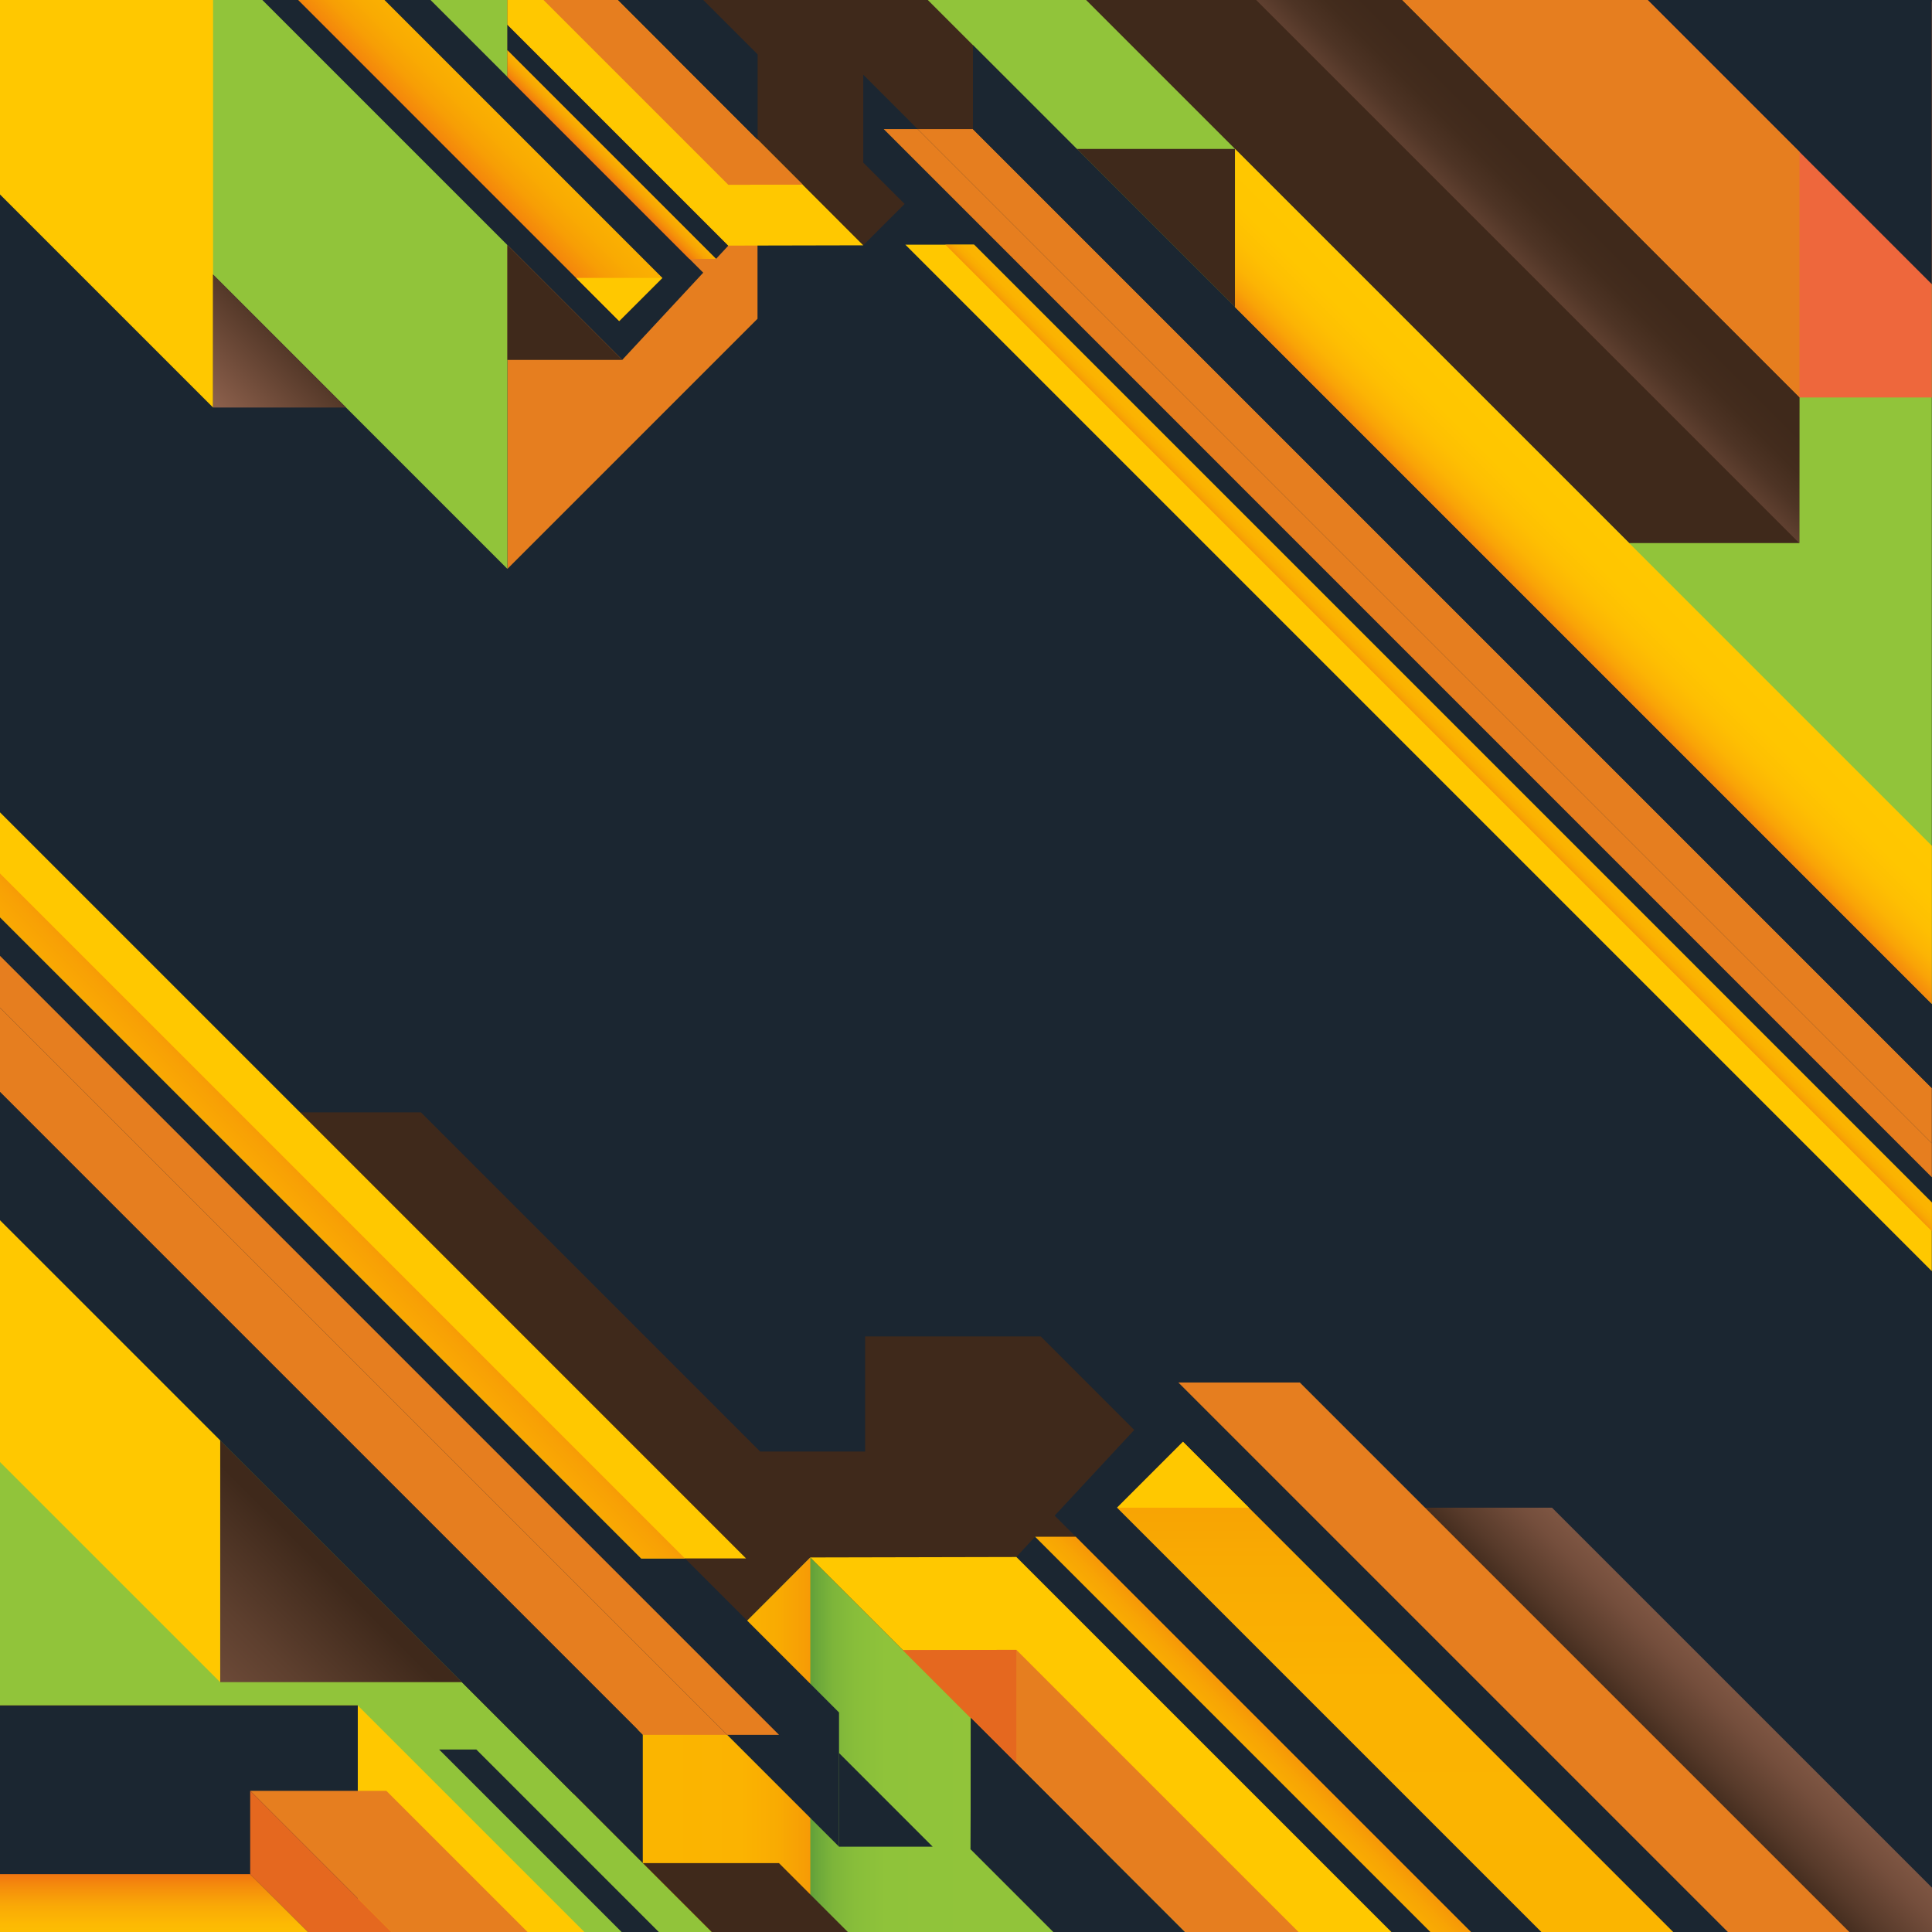 <svg xmlns="http://www.w3.org/2000/svg" xmlns:xlink="http://www.w3.org/1999/xlink" viewBox="0 0 722.83 722.83"><defs><style>.cls-1{fill:#1b2631;}.cls-2{fill:#3f291b;}.cls-3{fill:url(#Nouv._nuance_de_dégradé_62);}.cls-4{fill:url(#linear-gradient);}.cls-5{fill:#ffc800;}.cls-6{fill:#e67e1f;}.cls-7{fill:url(#Nouv._nuance_de_dégradé_65);}.cls-8{fill:#91c43a;}.cls-9{fill:url(#Nouv._nuance_de_dégradé_67);}.cls-10{fill:url(#Nouv._nuance_de_dégradé_55);}.cls-11{fill:#e5681f;}.cls-12{fill:url(#Nouv._nuance_de_dégradé_58);}.cls-13{fill:url(#Nouv._nuance_de_dégradé_60);}.cls-14{fill:url(#Nouv._nuance_de_dégradé_43);}.cls-15{fill:url(#Nouv._nuance_de_dégradé_48);}.cls-16{fill:url(#Nouv._nuance_de_dégradé_43-2);}.cls-17{fill:url(#Nouv._nuance_de_dégradé_48-2);}.cls-18{fill:#ee673c;}.cls-19{fill:url(#Nouv._nuance_de_dégradé_40);}.cls-20{fill:url(#Nouv._nuance_de_dégradé_50);}.cls-21{fill:url(#Nouv._nuance_de_dégradé_49);}</style><linearGradient id="Nouv._nuance_de_dégradé_62" x1="227.2" y1="3613.3" x2="507.48" y2="3613.3" gradientTransform="translate(670.51 4266.06) rotate(180)" gradientUnits="userSpaceOnUse"><stop offset="0.28" stop-color="#91c43a"/><stop offset="0.4" stop-color="#8fc33a"/><stop offset="0.44" stop-color="#88be3a"/><stop offset="0.47" stop-color="#7db53a"/><stop offset="0.49" stop-color="#6ca83a"/><stop offset="0.51" stop-color="#56983a"/><stop offset="0.53" stop-color="#3a843b"/><stop offset="0.54" stop-color="#1b6d3b"/><stop offset="0.55" stop-color="#14683b"/></linearGradient><linearGradient id="linear-gradient" x1="325.02" y1="652.76" x2="210.88" y2="652.76" gradientUnits="userSpaceOnUse"><stop offset="0.03" stop-color="#ee6314"/><stop offset="0.07" stop-color="#f17510"/><stop offset="0.13" stop-color="#f58c0a"/><stop offset="0.21" stop-color="#f79e05"/><stop offset="0.3" stop-color="#f9ab02"/><stop offset="0.42" stop-color="#fbb301"/><stop offset="0.67" stop-color="#fbb500"/></linearGradient><linearGradient id="Nouv._nuance_de_dégradé_65" x1="521.96" y1="435.55" x2="521.96" y2="780.14" gradientUnits="userSpaceOnUse"><stop offset="0.1" stop-color="#ee6314"/><stop offset="0.15" stop-color="#f17510"/><stop offset="0.23" stop-color="#f58c0a"/><stop offset="0.32" stop-color="#f79e05"/><stop offset="0.44" stop-color="#f9ab02"/><stop offset="0.58" stop-color="#fbb301"/><stop offset="0.9" stop-color="#fbb500"/></linearGradient><linearGradient id="Nouv._nuance_de_dégradé_67" x1="654.18" y1="606.45" x2="600.14" y2="660.49" gradientUnits="userSpaceOnUse"><stop offset="0.07" stop-color="#8b5f4b"/><stop offset="0.21" stop-color="#855b47"/><stop offset="0.4" stop-color="#744e3c"/><stop offset="0.62" stop-color="#573a2a"/><stop offset="0.77" stop-color="#3f291b"/></linearGradient><linearGradient id="Nouv._nuance_de_dégradé_55" x1="148.81" y1="434.25" x2="72.07" y2="510.99" gradientUnits="userSpaceOnUse"><stop offset="0.07" stop-color="#ee6314"/><stop offset="0.13" stop-color="#f27a0e"/><stop offset="0.21" stop-color="#f59009"/><stop offset="0.3" stop-color="#f8a105"/><stop offset="0.41" stop-color="#faac02"/><stop offset="0.56" stop-color="#fbb300"/><stop offset="1" stop-color="#fbb500"/></linearGradient><linearGradient id="Nouv._nuance_de_dégradé_58" x1="39.14" y1="672.57" x2="145.73" y2="565.98" gradientUnits="userSpaceOnUse"><stop offset="0.07" stop-color="#8b5f4b"/><stop offset="0.24" stop-color="#7e5643"/><stop offset="0.55" stop-color="#5d3f2e"/><stop offset="0.79" stop-color="#3f291b"/></linearGradient><linearGradient id="Nouv._nuance_de_dégradé_60" x1="612.9" y1="383.02" x2="612.9" y2="449.51" gradientTransform="matrix(-1, 0, 0, 1, 670.51, 296.8)" gradientUnits="userSpaceOnUse"><stop offset="0.27" stop-color="#ee6314"/><stop offset="0.29" stop-color="#ef6b12"/><stop offset="0.39" stop-color="#f58c0c"/><stop offset="0.49" stop-color="#f9a707"/><stop offset="0.6" stop-color="#fdb903"/><stop offset="0.71" stop-color="#fec401"/><stop offset="0.82" stop-color="#ffc800"/></linearGradient><linearGradient id="Nouv._nuance_de_dégradé_43" x1="485.78" y1="631.93" x2="455.42" y2="662.29" gradientUnits="userSpaceOnUse"><stop offset="0.04" stop-color="#ee6314"/><stop offset="0.14" stop-color="#f17410"/><stop offset="0.36" stop-color="#f59009"/><stop offset="0.57" stop-color="#f8a504"/><stop offset="0.79" stop-color="#fab101"/><stop offset="1" stop-color="#fbb500"/></linearGradient><linearGradient id="Nouv._nuance_de_dégradé_48" x1="162.31" y1="69.35" x2="205.63" y2="26.03" gradientUnits="userSpaceOnUse"><stop offset="0.1" stop-color="#ee6314"/><stop offset="0.15" stop-color="#f17510"/><stop offset="0.25" stop-color="#f58c0a"/><stop offset="0.35" stop-color="#f79e05"/><stop offset="0.48" stop-color="#f9ab02"/><stop offset="0.65" stop-color="#fbb301"/><stop offset="1" stop-color="#fbb500"/></linearGradient><linearGradient id="Nouv._nuance_de_dégradé_43-2" x1="936.58" y1="4249.29" x2="944.29" y2="4257.01" gradientTransform="matrix(1, 0, 0, -1, -713.96, 4313.38)" xlink:href="#Nouv._nuance_de_dégradé_43"/><linearGradient id="Nouv._nuance_de_dégradé_48-2" x1="1249.34" y1="4034.45" x2="1258.76" y2="4043.87" gradientTransform="matrix(1, 0, 0, -1, -713.96, 4313.38)" xlink:href="#Nouv._nuance_de_dégradé_48"/><linearGradient id="Nouv._nuance_de_dégradé_40" x1="72.95" y1="159.25" x2="129.72" y2="102.47" gradientUnits="userSpaceOnUse"><stop offset="0.14" stop-color="#8b5f4b"/><stop offset="0.72" stop-color="#3f291b"/></linearGradient><linearGradient id="Nouv._nuance_de_dégradé_50" x1="1258.92" y1="4107.23" x2="1311.03" y2="4159.33" gradientTransform="matrix(1, 0, 0, -1, -713.96, 4235.45)" gradientUnits="userSpaceOnUse"><stop offset="0.32" stop-color="#8b5f4b"/><stop offset="0.38" stop-color="#7c5441"/><stop offset="0.5" stop-color="#614131"/><stop offset="0.63" stop-color="#4e3425"/><stop offset="0.76" stop-color="#432c1d"/><stop offset="0.9" stop-color="#3f291b"/></linearGradient><linearGradient id="Nouv._nuance_de_dégradé_49" x1="571.03" y1="237.06" x2="616.67" y2="191.43" gradientUnits="userSpaceOnUse"><stop offset="0.06" stop-color="#ee6314"/><stop offset="0.09" stop-color="#f17211"/><stop offset="0.16" stop-color="#f58d0c"/><stop offset="0.23" stop-color="#f9a307"/><stop offset="0.32" stop-color="#fcb404"/><stop offset="0.43" stop-color="#febf02"/><stop offset="0.58" stop-color="#ffc600"/><stop offset="1" stop-color="#ffc800"/></linearGradient></defs><title>Abstrait 4</title><g id="Abstrait_4" data-name="Abstrait 4"><g id="Arrière-plan-7" data-name="Arrière-plan"><rect class="cls-1" width="722.83" height="722.83"/><polygon class="cls-1" points="722.84 435.41 407.08 119.66 407.08 211.35 722.84 527.1 722.84 435.41"/><polygon class="cls-1" points="220.44 417.98 248.01 390.42 145.83 288.24 90.7 288.24 220.44 417.98"/><polygon class="cls-1" points="494.92 372.52 405.68 372.52 314.61 281.45 205.54 390.52 78.64 263.63 36.33 263.63 0 227.3 0 722.83 722.84 722.83 722.84 600.44 494.92 372.52"/><polygon class="cls-1" points="297.49 354.1 297.49 629.34 391 722.83 666.23 722.83 297.49 354.1"/></g><g id="Composition_principale-7" data-name="Composition principale"><g id="Partie_inférieure" data-name="Partie inférieure"><polygon class="cls-2" points="389.38 500.01 323.67 500.01 323.67 543.06 284.39 543.06 157.49 416.17 0 416.17 0 722.83 612.21 722.83 389.38 500.01"/><path class="cls-1" d="M440.86,517.23l-46.27,49.82L550.37,722.83h96.09Zm-60.62,65.28L520.57,722.83h14.6L387.27,574.94Z"/><polygon class="cls-3" points="443.31 722.83 163.03 722.83 303.17 582.7 443.31 722.83"/><polygon class="cls-4" points="303.17 722.83 163.03 722.83 303.17 582.7 303.17 582.7 303.17 722.83"/><polygon class="cls-5" points="380.24 582.5 380.22 582.53 303.17 582.7 443.31 722.83 520.57 722.83 380.24 582.5"/><polygon class="cls-6" points="380.25 617.25 485.83 722.83 443.31 722.83 337.84 617.37 380.22 617.27 380.25 617.25"/><polygon class="cls-7" points="442.59 539.43 417.93 564.09 576.68 722.83 626 722.83 442.59 539.43"/><polygon class="cls-8" points="0 456.56 0 722.83 266.28 722.83 0 456.56"/><polygon class="cls-6" points="0 408.55 240.53 649.07 291.47 649.07 0 357.61 0 408.55"/><polygon class="cls-2" points="317.21 722.83 266.27 722.83 240.49 697.05 291.43 697.05 317.21 722.83"/><polygon class="cls-1" points="0 456.56 240.49 697.06 240.49 649.04 0 408.55 0 456.56"/><polygon class="cls-1" points="0 377 313.91 690.91 313.91 640.7 0 326.79 0 377"/><polygon class="cls-6" points="0 377 272.07 649.07 291.47 649.07 0 357.61 0 377"/><polygon class="cls-5" points="0 343.16 239.91 583.07 279.13 583.07 0 303.93 0 343.16"/><polygon class="cls-9" points="580.65 564.07 511.51 564.07 670.28 722.83 722.84 722.83 722.84 706.25 580.65 564.07"/><polygon class="cls-6" points="486.3 517.23 440.86 517.23 646.46 722.83 691.91 722.83 486.3 517.23"/><polygon class="cls-1" points="246.48 722.83 232.56 722.83 164.29 654.56 178.21 654.56 246.48 722.83"/><polygon class="cls-10" points="0 343.16 239.91 583.07 256.27 583.07 0 326.79 0 343.16"/><polygon class="cls-1" points="348.95 690.91 313.91 690.91 313.91 655.87 348.95 690.91"/><polygon class="cls-5" points="0 722.83 0 638.04 133.83 638.04 218.63 722.83 0 722.83"/><polygon class="cls-1" points="133.83 638.04 0 638.04 0 722.83 133.86 722.83 133.86 638.06 133.83 638.04"/><polygon class="cls-6" points="197.37 722.83 146.43 722.83 93.61 670.01 144.55 670.01 197.37 722.83"/><polygon class="cls-11" points="146.43 722.83 115.21 722.83 93.61 701.24 93.61 670.01 146.43 722.83"/><polygon class="cls-12" points="82.37 538.92 82.37 629.34 172.79 629.34 82.37 538.92"/><polygon class="cls-5" points="0 547.01 82.34 629.34 82.37 629.34 82.37 538.92 0 456.56 0 547.01"/><polygon class="cls-11" points="380.24 659.76 337.84 617.37 380.22 617.27 380.24 617.26 380.24 659.76"/><polygon class="cls-5" points="442.59 539.43 467.23 564.07 417.95 564.07 442.59 539.43"/><polygon class="cls-13" points="93.61 701.19 93.61 701.24 115.21 722.83 0 722.83 0 701.19 93.61 701.19"/><polygon class="cls-1" points="363.12 691.82 363.22 642.75 443.31 722.83 394.07 722.83 363.09 691.85 363.12 691.82"/><polygon class="cls-1" points="363.22 642.75 412.42 691.94 363.18 691.94 363.09 691.85 363.12 691.82 363.22 642.75"/><polygon class="cls-14" points="402.48 574.94 387.27 574.94 535.16 722.83 550.37 722.83 402.48 574.94"/></g><g id="Partie_supérieure" data-name="Partie supérieure"><polygon class="cls-6" points="189.84 0 283.41 0 283.41 119.27 189.84 212.84 189.84 0"/><polygon class="cls-8" points="0 23.01 189.83 212.84 189.83 0 0 0 0 23.01"/><polygon class="cls-5" points="79.72 152.47 79.72 0 0 0 0 72.75 79.72 152.47"/><polygon class="cls-1" points="232.8 134.65 263.1 102.02 161.08 0 98.15 0 232.8 134.65"/><polygon class="cls-1" points="189.84 18.8 189.84 9.24 272.5 91.9 267.89 96.86 189.84 18.8"/><polygon class="cls-2" points="231.19 0 414.76 0 322.97 91.78 231.19 0"/><polygon class="cls-2" points="189.84 134.65 189.84 91.69 232.8 134.65 189.84 134.65"/><polygon class="cls-5" points="272.51 91.89 272.5 91.9 189.84 9.24 189.84 0 231.19 0 322.97 91.78 272.51 91.89"/><polygon class="cls-6" points="272.5 69.15 203.35 0 231.19 0 300.27 69.07 272.51 69.13 272.5 69.15"/><polygon class="cls-15" points="231.66 120.12 247.81 103.97 143.85 0 111.55 0 231.66 120.12"/><polygon class="cls-6" points="272.5 41.3 300.27 69.07 272.51 69.13 272.5 69.14 272.5 41.3"/><polygon class="cls-5" points="231.66 120.12 215.53 103.98 247.8 103.98 231.66 120.12"/><polygon class="cls-1" points="283.41 20.29 263.12 0 231.19 0 283.41 52.22 283.41 20.29"/><polygon class="cls-1" points="251.49 20.29 283.41 52.22 283.41 20.29 251.49 20.29"/><polygon class="cls-16" points="257.93 96.86 189.84 28.76 189.84 18.8 267.89 96.86 257.93 96.86"/><polygon class="cls-6" points="722.76 440.44 330.64 48.31 364 48.31 722.76 407.07 722.76 440.44"/><polygon class="cls-1" points="722.76 460.62 322.98 60.83 322.98 27.95 722.76 427.73 722.76 460.62"/><polygon class="cls-6" points="722.76 440.44 330.64 48.31 343.34 48.31 722.76 427.73 722.76 440.44"/><polygon class="cls-5" points="722.76 475.59 338.72 91.54 364.41 91.54 722.76 449.9 722.76 475.59"/><polygon class="cls-17" points="722.76 460.62 353.69 91.54 364.41 91.54 722.76 449.9 722.76 460.62"/><path class="cls-8" d="M722.76,1.14V375.63L347.13,0h375.7A10.57,10.57,0,0,0,722.76,1.14Z"/><path class="cls-18" d="M722.83,0a10.57,10.57,0,0,0-.07,1.14V148.71H673.21L524.51,0Z"/><path class="cls-1" d="M616.43,0h106.4a10.57,10.57,0,0,0-.07,1.14V106.33Z"/><polygon class="cls-2" points="462.07 55.73 462.06 114.93 402.87 55.73 462.07 55.73"/><polygon class="cls-6" points="673.24 148.71 673.21 148.71 524.51 0 616.43 0 673.24 56.81 673.24 148.71"/><polygon class="cls-1" points="722.76 407.07 364.02 48.33 364.02 16.88 722.76 375.63 722.76 407.07"/><polygon class="cls-19" points="79.72 102.73 79.72 152.47 129.46 152.47 79.72 102.73"/><polygon class="cls-2" points="524.51 0 406.35 0 609.55 203.19 673.18 203.19 673.21 148.71 524.51 0"/><polygon class="cls-20" points="524.51 0 673.21 148.71 673.18 203.19 673.18 203.19 469.99 0 524.51 0"/><polygon class="cls-21" points="462.07 55.73 462.06 114.93 722.76 375.63 722.76 316.42 462.07 55.73"/></g></g></g></svg>